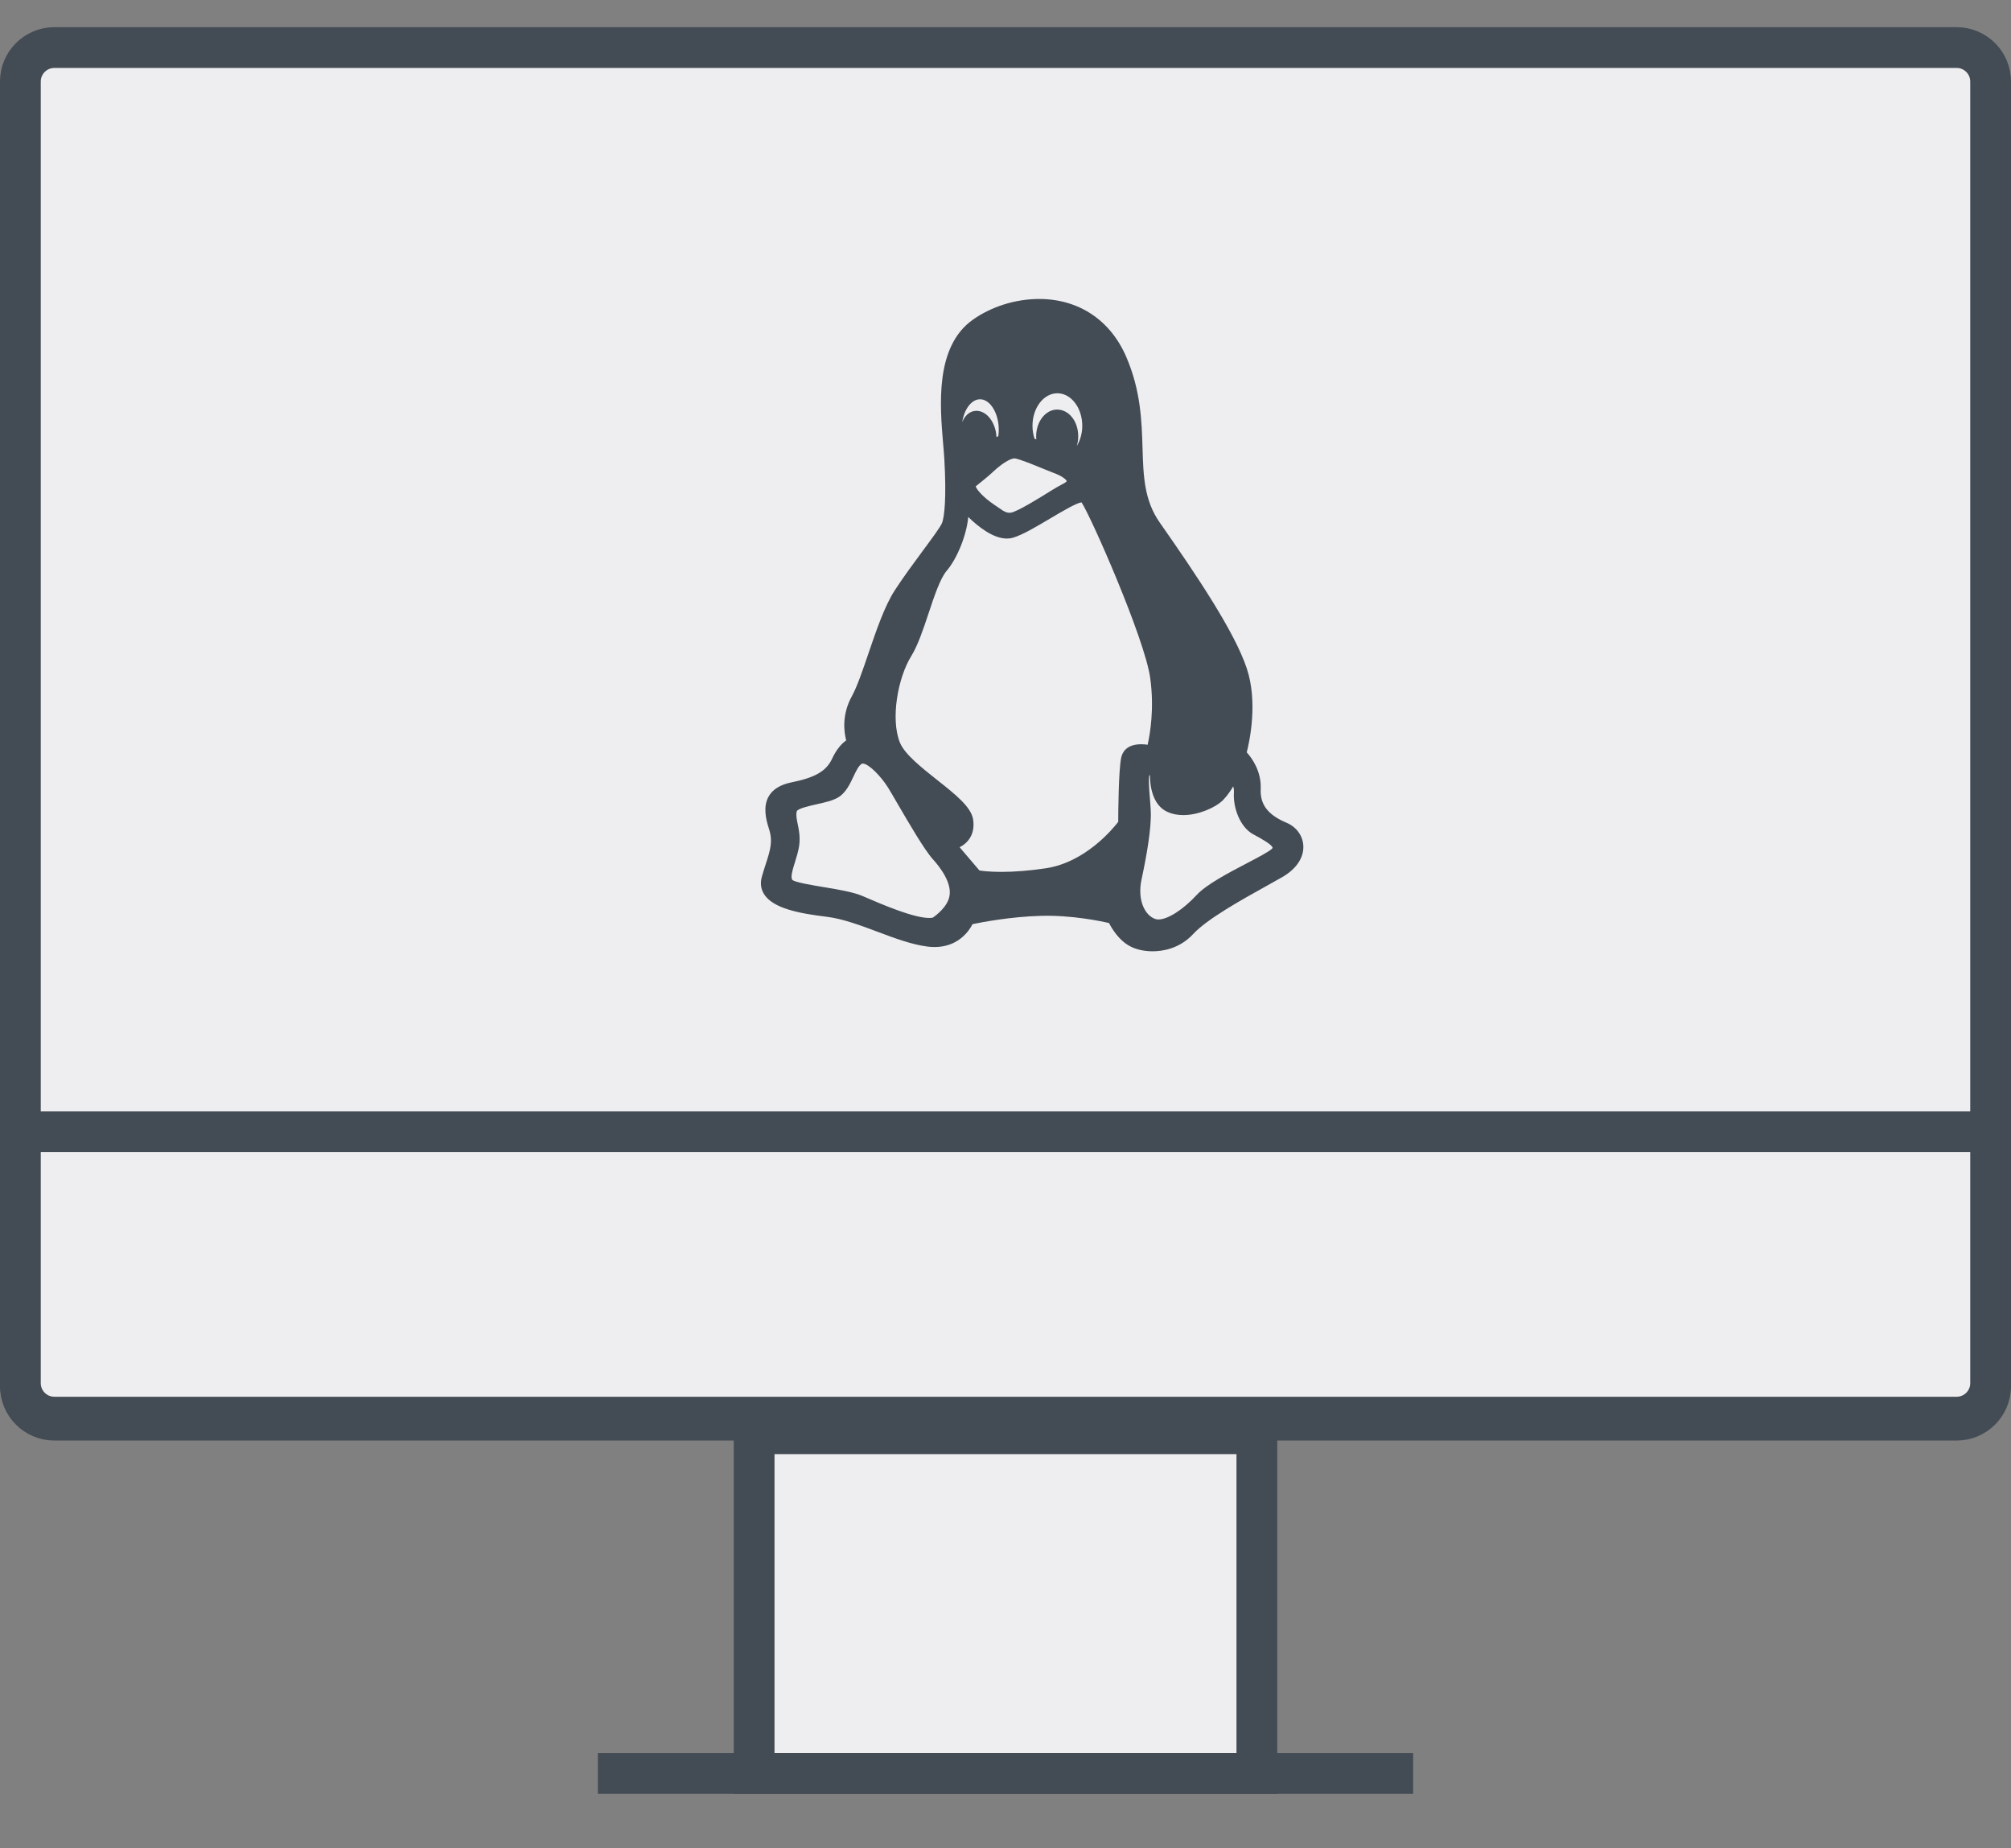 <svg xmlns="http://www.w3.org/2000/svg" width="74" height="68" viewBox="0 0 74 68">
  <rect x="0" y="0" width="74" height="68" fill="#808080" stroke="none"/>
  <g fill="none" fill-rule="evenodd" transform="translate(0 1)">
    <g stroke="#434B54">
      <path fill="#EEEEF0" stroke-width="1.5" d="M27.75,51.75 L27.75,64.25 L46.25,64.25 L46.25,51.75 L27.75,51.75 Z"/>
      <path fill="#FFF" d="M22.5,64 L22.5,64.5 L51.5,64.5 L51.5,64 L22.5,64 Z"/>
      <path fill="#EEEEF0" stroke-width="1.5" d="M73.25,50 L73.25,2 C73.25,1.31 72.69,0.75 72,0.75 L2,0.75 C1.31,0.75 0.75,1.31 0.75,2 L0.75,50 C0.75,50.69 1.31,51.25 2,51.25 L72,51.25 C72.69,51.25 73.25,50.69 73.25,50 Z"/>
      <path fill="#EEEEF0" stroke-width="1.5" d="M0.75,40.639 L0.75,49.889 C0.75,50.579 1.31,51.139 2,51.139 L72,51.139 C72.69,51.139 73.25,50.579 73.25,49.889 L73.25,40.639 L0.75,40.639 Z"/>
    </g>
    <path fill="#434B54" fill-rule="nonzero" d="M19.341,19.27 C18.656,18.982 18.363,18.599 18.391,18.028 C18.42,17.362 18.052,16.874 17.877,16.681 C17.983,16.267 18.292,14.834 17.878,13.59 C17.433,12.258 16.075,10.223 14.674,8.223 C14.1,7.402 14.073,6.509 14.042,5.475 C14.012,4.489 13.978,3.371 13.443,2.129 C12.86,0.776 11.692,0 10.237,0 C9.372,0 8.483,0.278 7.799,0.762 C6.399,1.754 6.585,3.917 6.707,5.349 C6.724,5.545 6.74,5.73 6.749,5.888 C6.83,7.29 6.756,8.029 6.659,8.253 C6.596,8.4 6.287,8.818 5.96,9.26 C5.622,9.717 5.239,10.236 4.925,10.719 C4.55,11.3 4.247,12.189 3.954,13.048 C3.74,13.677 3.538,14.27 3.341,14.625 C2.968,15.308 3.06,15.945 3.138,16.239 C2.997,16.34 2.793,16.538 2.62,16.912 C2.412,17.369 1.989,17.614 1.111,17.787 C0.707,17.872 0.428,18.047 0.283,18.306 C0.071,18.683 0.186,19.156 0.292,19.48 C0.447,19.956 0.35,20.257 0.174,20.804 C0.133,20.93 0.087,21.073 0.041,21.231 C-0.033,21.48 -0.006,21.706 0.119,21.903 C0.451,22.424 1.419,22.608 2.416,22.729 C3.012,22.801 3.663,23.046 4.293,23.282 C4.911,23.514 5.549,23.753 6.129,23.826 C6.218,23.838 6.305,23.843 6.389,23.843 C7.265,23.843 7.661,23.246 7.787,23.001 C8.101,22.935 9.187,22.724 10.306,22.696 C11.422,22.663 12.503,22.889 12.809,22.96 C12.906,23.149 13.159,23.581 13.564,23.804 C13.786,23.928 14.095,24 14.412,24 C14.412,24 14.412,24 14.412,24 C14.751,24 15.394,23.918 15.904,23.367 C16.412,22.814 17.682,22.108 18.609,21.593 C18.816,21.478 19.01,21.37 19.179,21.273 C19.7,20.976 19.984,20.553 19.959,20.111 C19.938,19.743 19.701,19.421 19.341,19.27 Z M7.811,19.163 C7.746,18.694 7.159,18.229 6.478,17.691 C5.922,17.25 5.291,16.751 5.118,16.328 C4.759,15.456 5.042,13.923 5.535,13.134 C5.779,12.738 5.978,12.139 6.171,11.559 C6.379,10.933 6.594,10.286 6.834,10.002 C7.215,9.56 7.567,8.699 7.63,8.021 C7.986,8.37 8.54,8.814 9.051,8.814 C9.129,8.814 9.206,8.804 9.279,8.782 C9.629,8.679 10.143,8.373 10.64,8.078 C11.069,7.824 11.598,7.51 11.797,7.482 C12.138,7.985 14.121,12.49 14.324,13.937 C14.484,15.082 14.315,16.029 14.23,16.4 C14.161,16.39 14.079,16.382 13.994,16.382 C13.441,16.382 13.295,16.692 13.257,16.877 C13.159,17.357 13.149,18.892 13.148,19.237 C12.948,19.498 11.938,20.725 10.488,20.945 C9.898,21.034 9.346,21.078 8.849,21.078 C8.424,21.078 8.153,21.045 8.041,21.027 L7.312,20.171 C7.599,20.025 7.887,19.718 7.811,19.163 Z M8.735,5.048 C8.713,5.058 8.69,5.069 8.668,5.08 C8.666,5.029 8.661,4.978 8.653,4.927 C8.573,4.456 8.27,4.115 7.931,4.115 C7.906,4.115 7.881,4.117 7.853,4.121 C7.652,4.156 7.494,4.311 7.407,4.532 C7.483,4.048 7.75,3.69 8.066,3.69 C8.438,3.69 8.752,4.204 8.752,4.813 C8.752,4.89 8.747,4.966 8.735,5.048 Z M11.623,5.41 C11.657,5.299 11.676,5.179 11.676,5.054 C11.676,4.502 11.335,4.069 10.899,4.069 C10.474,4.069 10.128,4.511 10.128,5.054 C10.128,5.091 10.13,5.128 10.133,5.165 C10.11,5.156 10.088,5.147 10.067,5.139 C10.018,4.987 9.993,4.828 9.993,4.666 C9.993,4.006 10.404,3.469 10.909,3.469 C11.414,3.469 11.825,4.006 11.825,4.666 C11.825,4.94 11.751,5.202 11.623,5.41 Z M11.251,6.695 C11.244,6.728 11.228,6.743 11.057,6.834 C10.971,6.881 10.863,6.938 10.728,7.022 L10.638,7.078 C10.277,7.303 9.43,7.83 9.2,7.861 C9.044,7.883 8.948,7.821 8.731,7.669 C8.682,7.635 8.63,7.599 8.574,7.562 C8.183,7.298 7.931,7.008 7.903,6.894 C8.03,6.793 8.346,6.54 8.508,6.39 C8.837,6.076 9.168,5.865 9.331,5.865 C9.34,5.865 9.348,5.866 9.356,5.867 C9.548,5.902 10.023,6.096 10.369,6.238 C10.529,6.304 10.668,6.361 10.765,6.397 C11.072,6.505 11.232,6.643 11.251,6.695 Z M14.005,21.36 C14.178,20.559 14.378,19.469 14.345,18.827 C14.338,18.681 14.325,18.522 14.313,18.368 C14.29,18.081 14.257,17.654 14.292,17.527 C14.298,17.524 14.306,17.521 14.315,17.519 C14.316,17.886 14.394,18.619 14.964,18.874 C15.134,18.95 15.329,18.989 15.542,18.989 C16.113,18.989 16.748,18.701 17.007,18.434 C17.16,18.277 17.289,18.085 17.379,17.933 C17.399,17.992 17.411,18.07 17.405,18.169 C17.371,18.711 17.627,19.43 18.115,19.695 L18.186,19.733 C18.36,19.827 18.821,20.076 18.829,20.194 C18.829,20.194 18.825,20.208 18.799,20.232 C18.684,20.341 18.277,20.554 17.883,20.76 C17.185,21.127 16.393,21.541 16.038,21.925 C15.538,22.466 14.972,22.829 14.63,22.829 C14.589,22.829 14.551,22.824 14.518,22.813 C14.147,22.694 13.841,22.144 14.005,21.36 Z M1.353,19.316 C1.315,19.134 1.286,18.991 1.318,18.852 C1.341,18.748 1.836,18.638 2.048,18.591 C2.346,18.525 2.653,18.456 2.855,18.331 C3.127,18.161 3.274,17.849 3.404,17.574 C3.498,17.375 3.595,17.169 3.711,17.101 C3.717,17.097 3.727,17.093 3.746,17.093 C3.963,17.093 4.418,17.56 4.68,17.979 C4.746,18.084 4.869,18.296 5.011,18.541 C5.437,19.272 6.02,20.274 6.325,20.61 C6.599,20.912 7.043,21.493 6.934,21.99 C6.854,22.377 6.428,22.691 6.328,22.76 C6.291,22.769 6.246,22.773 6.193,22.773 C5.61,22.773 4.457,22.275 3.837,22.008 L3.745,21.968 C3.399,21.819 2.834,21.725 2.287,21.634 C1.853,21.562 1.257,21.463 1.158,21.374 C1.078,21.282 1.171,20.982 1.253,20.718 C1.312,20.528 1.373,20.331 1.406,20.126 C1.453,19.798 1.398,19.531 1.353,19.316 Z" transform="translate(28 10)"/>
  </g>
</svg>
